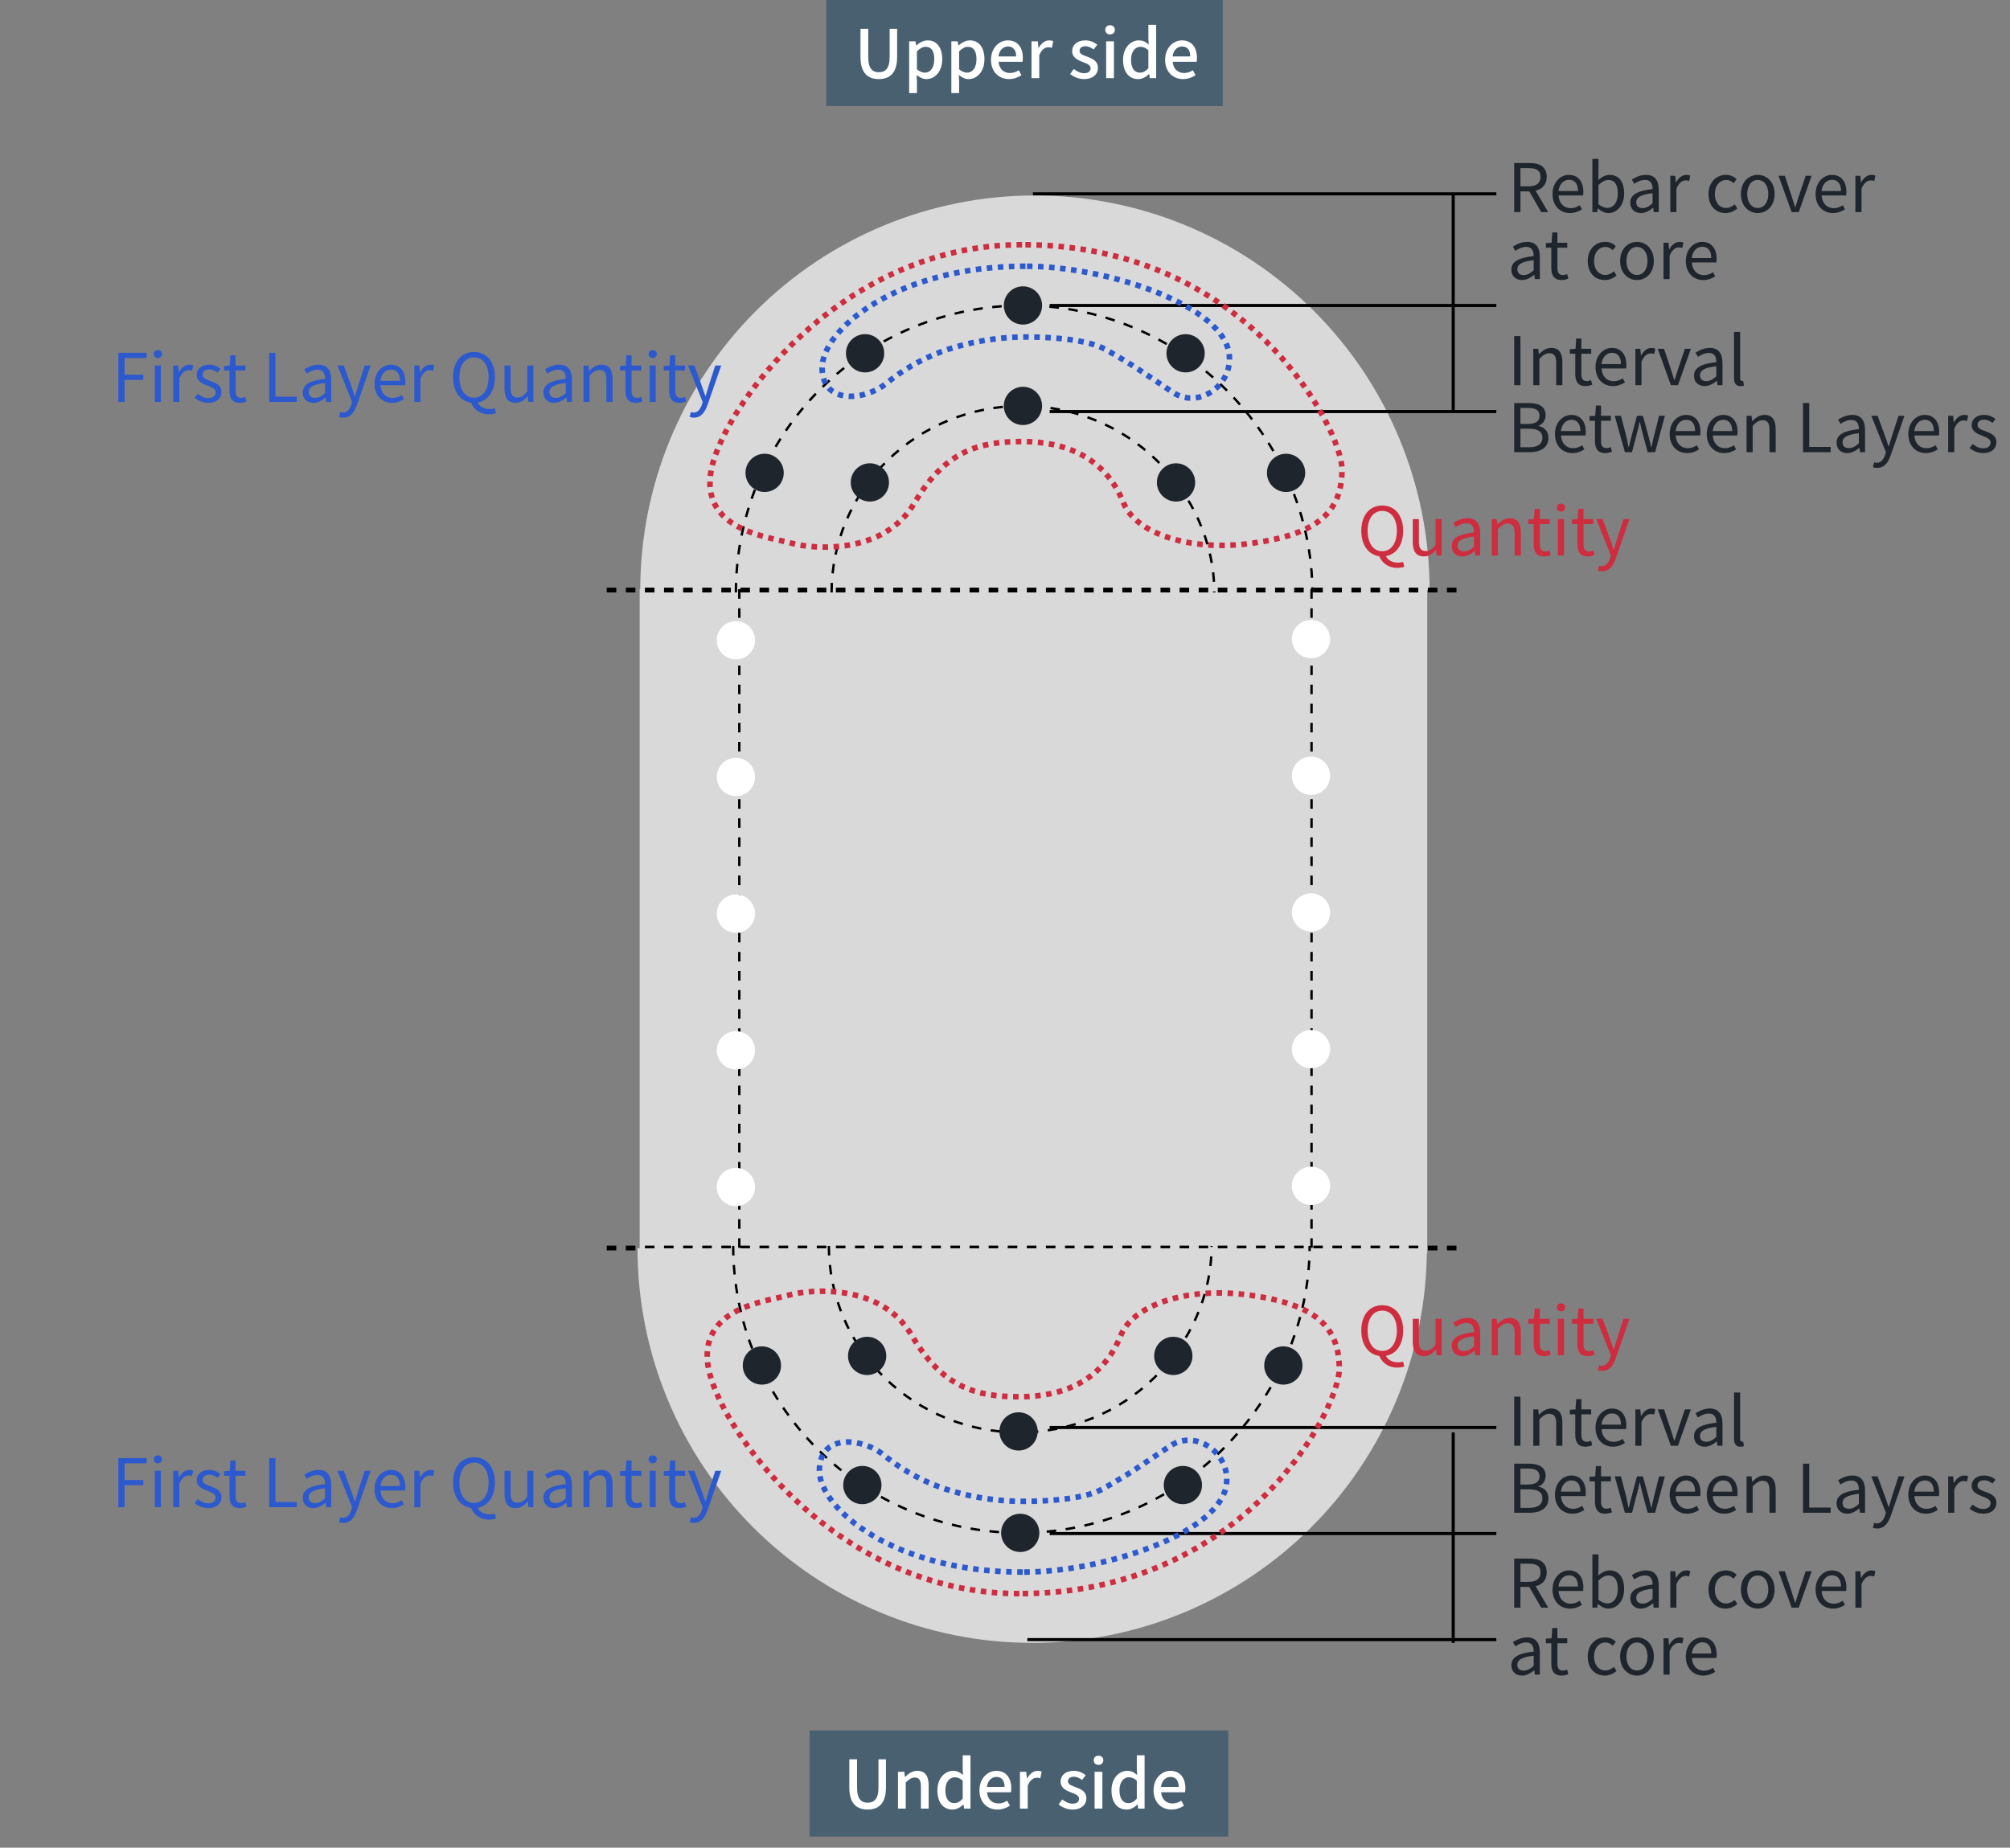 <svg width="360" height="331" viewBox="0 0 360 331" fill="none" xmlns="http://www.w3.org/2000/svg">
<rect x="0" y="0" width="360" height="331" fill="#808080" stroke="none"/>
<rect x="255.626" y="105.549" width="119.018" height="141.058" transform="rotate(90 255.626 105.549)" fill="#D9D9D9"/>
<path d="M114.669 105.701C114.669 86.953 122.116 68.974 135.372 55.717C148.629 42.461 166.608 35.014 185.356 35.014C204.103 35.014 222.082 42.461 235.339 55.717C248.595 68.974 256.042 86.953 256.042 105.701L185.356 105.701L114.669 105.701Z" fill="#D9D9D9"/>
<path d="M131.805 106.129C131.805 92.495 137.221 79.419 146.862 69.778C156.503 60.137 169.579 54.721 183.214 54.721C196.848 54.721 209.924 60.137 219.565 69.778C229.206 79.419 235.051 92.495 235.051 106.129" stroke="black" stroke-width="0.428" stroke-dasharray="1.71 1.71"/>
<path d="M148.941 106.13C148.941 97.268 152.537 88.769 158.938 82.502C165.338 76.235 174.02 72.715 183.071 72.715C192.123 72.715 200.804 76.235 207.205 82.502C213.606 88.769 217.486 97.268 217.486 106.13" stroke="black" stroke-width="0.428" stroke-dasharray="1.71 1.71"/>
<line x1="234.901" y1="105.549" x2="234.901" y2="224.567" stroke="black" stroke-width="0.428" stroke-dasharray="1.71 1.71"/>
<line x1="132.414" y1="105.549" x2="132.414" y2="224.567" stroke="black" stroke-width="0.428" stroke-dasharray="1.71 1.71"/>
<circle cx="154.939" cy="63.289" r="3.427" transform="rotate(90 154.939 63.289)" fill="#1E252C"/>
<circle cx="212.345" cy="63.289" r="3.427" transform="rotate(90 212.345 63.289)" fill="#1E252C"/>
<circle cx="136.946" cy="84.71" r="3.427" transform="rotate(90 136.946 84.71)" fill="#1E252C"/>
<circle cx="230.339" cy="84.71" r="3.427" transform="rotate(90 230.339 84.71)" fill="#1E252C"/>
<circle cx="183.214" cy="54.72" r="3.427" transform="rotate(90 183.214 54.72)" fill="#1E252C"/>
<circle cx="183.214" cy="72.714" r="3.427" transform="rotate(90 183.214 72.714)" fill="#1E252C"/>
<circle cx="155.796" cy="86.423" r="3.427" transform="rotate(90 155.796 86.423)" fill="#1E252C"/>
<circle cx="210.632" cy="86.423" r="3.427" transform="rotate(90 210.632 86.423)" fill="#1E252C"/>
<circle cx="131.805" cy="114.699" r="3.427" transform="rotate(90 131.805 114.699)" fill="white"/>
<circle cx="131.805" cy="212.646" r="3.427" transform="rotate(90 131.805 212.646)" fill="white"/>
<circle cx="131.805" cy="163.671" r="3.427" transform="rotate(90 131.805 163.671)" fill="white"/>
<circle cx="131.805" cy="139.185" r="3.427" transform="rotate(90 131.805 139.185)" fill="white"/>
<circle cx="131.805" cy="188.158" r="3.427" transform="rotate(90 131.805 188.158)" fill="white"/>
<circle cx="234.808" cy="114.486" r="3.427" transform="rotate(90 234.808 114.486)" fill="white"/>
<circle cx="234.808" cy="212.433" r="3.427" transform="rotate(90 234.808 212.433)" fill="white"/>
<circle cx="234.808" cy="163.46" r="3.427" transform="rotate(90 234.808 163.46)" fill="white"/>
<circle cx="234.808" cy="138.974" r="3.427" transform="rotate(90 234.808 138.974)" fill="white"/>
<circle cx="234.808" cy="187.947" r="3.427" transform="rotate(90 234.808 187.947)" fill="white"/>
<line x1="108.671" y1="105.701" x2="261.184" y2="105.701" stroke="black" stroke-width="0.857" stroke-dasharray="1.71 1.71"/>
<line x1="108.671" y1="223.572" x2="261.184" y2="223.572" stroke="black" stroke-width="0.857" stroke-dasharray="1.71 1.71"/>
<line x1="185" y1="34.724" x2="268" y2="34.724" stroke="black" stroke-width="0.551"/>
<line x1="188" y1="54.724" x2="268" y2="54.724" stroke="black" stroke-width="0.551"/>
<line x1="188" y1="73.725" x2="268" y2="73.725" stroke="black" stroke-width="0.551"/>
<line x1="260.276" y1="35" x2="260.276" y2="74" stroke="black" stroke-width="0.551"/>
<path d="M271.2 38V29.204H273.948C275.736 29.204 277.02 29.852 277.02 31.676C277.02 33.44 275.736 34.28 273.948 34.28H272.316V38H271.2ZM272.316 33.38H273.792C275.16 33.38 275.916 32.816 275.916 31.676C275.916 30.524 275.16 30.116 273.792 30.116H272.316V33.38ZM276.036 38L273.732 33.98L274.596 33.404L277.284 38H276.036ZM281.185 38.168C279.445 38.168 278.065 36.896 278.065 34.76C278.065 32.636 279.493 31.328 280.993 31.328C282.649 31.328 283.585 32.516 283.585 34.388C283.585 34.616 283.573 34.844 283.537 35.012H279.145C279.229 36.392 280.069 37.292 281.317 37.292C281.941 37.292 282.457 37.088 282.937 36.764L283.333 37.496C282.757 37.868 282.073 38.168 281.185 38.168ZM279.133 34.22H282.625C282.625 32.912 282.037 32.204 281.005 32.204C280.093 32.204 279.277 32.936 279.133 34.22ZM288.058 38.168C287.458 38.168 286.774 37.856 286.21 37.328H286.174L286.066 38H285.202V28.46H286.294V31.064L286.246 32.24C286.846 31.724 287.566 31.328 288.298 31.328C289.978 31.328 290.89 32.636 290.89 34.64C290.89 36.872 289.558 38.168 288.058 38.168ZM287.89 37.244C288.958 37.244 289.762 36.272 289.762 34.664C289.762 33.212 289.27 32.24 288.034 32.24C287.482 32.24 286.906 32.552 286.294 33.14V36.572C286.858 37.064 287.458 37.244 287.89 37.244ZM293.897 38.168C292.805 38.168 291.989 37.484 291.989 36.308C291.989 34.892 293.213 34.184 295.985 33.872C295.985 33.032 295.721 32.228 294.653 32.228C293.885 32.228 293.201 32.588 292.697 32.936L292.265 32.168C292.865 31.784 293.777 31.328 294.821 31.328C296.417 31.328 297.089 32.384 297.089 34.004V38H296.189L296.093 37.232H296.045C295.433 37.748 294.701 38.168 293.897 38.168ZM294.197 37.28C294.833 37.28 295.361 36.98 295.985 36.416V34.604C293.789 34.856 293.057 35.396 293.057 36.236C293.057 36.98 293.561 37.28 294.197 37.28ZM299.159 38V31.484H300.047L300.155 32.672H300.191C300.635 31.844 301.307 31.328 302.039 31.328C302.327 31.328 302.519 31.364 302.735 31.46L302.531 32.42C302.303 32.348 302.159 32.312 301.895 32.312C301.355 32.312 300.683 32.708 300.251 33.824V38H299.159ZM309.051 38.168C307.323 38.168 306.003 36.908 306.003 34.76C306.003 32.576 307.467 31.328 309.135 31.328C309.987 31.328 310.587 31.676 311.043 32.096L310.491 32.816C310.107 32.468 309.699 32.24 309.195 32.24C307.995 32.24 307.131 33.248 307.131 34.76C307.131 36.248 307.959 37.256 309.159 37.256C309.747 37.256 310.287 36.968 310.695 36.608L311.163 37.34C310.587 37.856 309.831 38.168 309.051 38.168ZM314.827 38.168C313.219 38.168 311.803 36.908 311.803 34.76C311.803 32.576 313.219 31.328 314.827 31.328C316.423 31.328 317.839 32.576 317.839 34.76C317.839 36.908 316.423 38.168 314.827 38.168ZM314.827 37.256C315.955 37.256 316.711 36.248 316.711 34.76C316.711 33.248 315.955 32.24 314.827 32.24C313.687 32.24 312.931 33.248 312.931 34.76C312.931 36.248 313.687 37.256 314.827 37.256ZM320.895 38L318.543 31.484H319.671L320.907 35.204C321.099 35.84 321.303 36.5 321.507 37.112H321.555C321.759 36.5 321.963 35.84 322.155 35.204L323.403 31.484H324.471L322.167 38H320.895ZM328.295 38.168C326.555 38.168 325.175 36.896 325.175 34.76C325.175 32.636 326.603 31.328 328.103 31.328C329.759 31.328 330.695 32.516 330.695 34.388C330.695 34.616 330.683 34.844 330.647 35.012H326.255C326.339 36.392 327.179 37.292 328.427 37.292C329.051 37.292 329.567 37.088 330.047 36.764L330.443 37.496C329.867 37.868 329.183 38.168 328.295 38.168ZM326.243 34.22H329.735C329.735 32.912 329.147 32.204 328.115 32.204C327.203 32.204 326.387 32.936 326.243 34.22ZM332.311 38V31.484H333.199L333.307 32.672H333.343C333.787 31.844 334.459 31.328 335.191 31.328C335.479 31.328 335.671 31.364 335.887 31.46L335.683 32.42C335.455 32.348 335.311 32.312 335.047 32.312C334.507 32.312 333.835 32.708 333.403 33.824V38H332.311ZM272.604 50.168C271.512 50.168 270.696 49.484 270.696 48.308C270.696 46.892 271.92 46.184 274.692 45.872C274.692 45.032 274.428 44.228 273.36 44.228C272.592 44.228 271.908 44.588 271.404 44.936L270.972 44.168C271.572 43.784 272.484 43.328 273.528 43.328C275.124 43.328 275.796 44.384 275.796 46.004V50H274.896L274.8 49.232H274.752C274.14 49.748 273.408 50.168 272.604 50.168ZM272.904 49.28C273.54 49.28 274.068 48.98 274.692 48.416V46.604C272.496 46.856 271.764 47.396 271.764 48.236C271.764 48.98 272.268 49.28 272.904 49.28ZM279.695 50.168C278.303 50.168 277.847 49.292 277.847 47.996V44.372H276.875V43.556L277.895 43.484L278.015 41.648H278.939V43.484H280.703V44.372H278.939V48.02C278.939 48.812 279.191 49.28 279.947 49.28C280.175 49.28 280.475 49.184 280.679 49.1L280.895 49.916C280.535 50.048 280.103 50.168 279.695 50.168ZM287.418 50.168C285.69 50.168 284.37 48.908 284.37 46.76C284.37 44.576 285.834 43.328 287.502 43.328C288.354 43.328 288.954 43.676 289.41 44.096L288.858 44.816C288.474 44.468 288.066 44.24 287.562 44.24C286.362 44.24 285.498 45.248 285.498 46.76C285.498 48.248 286.326 49.256 287.526 49.256C288.114 49.256 288.654 48.968 289.062 48.608L289.53 49.34C288.954 49.856 288.198 50.168 287.418 50.168ZM293.195 50.168C291.587 50.168 290.171 48.908 290.171 46.76C290.171 44.576 291.587 43.328 293.195 43.328C294.791 43.328 296.207 44.576 296.207 46.76C296.207 48.908 294.791 50.168 293.195 50.168ZM293.195 49.256C294.323 49.256 295.079 48.248 295.079 46.76C295.079 45.248 294.323 44.24 293.195 44.24C292.055 44.24 291.299 45.248 291.299 46.76C291.299 48.248 292.055 49.256 293.195 49.256ZM297.94 50V43.484H298.828L298.936 44.672H298.972C299.416 43.844 300.088 43.328 300.82 43.328C301.108 43.328 301.3 43.364 301.516 43.46L301.312 44.42C301.084 44.348 300.94 44.312 300.676 44.312C300.136 44.312 299.464 44.708 299.032 45.824V50H297.94ZM305.056 50.168C303.316 50.168 301.936 48.896 301.936 46.76C301.936 44.636 303.364 43.328 304.864 43.328C306.52 43.328 307.456 44.516 307.456 46.388C307.456 46.616 307.444 46.844 307.408 47.012H303.016C303.1 48.392 303.94 49.292 305.188 49.292C305.812 49.292 306.328 49.088 306.808 48.764L307.204 49.496C306.628 49.868 305.944 50.168 305.056 50.168ZM303.004 46.22H306.496C306.496 44.912 305.908 44.204 304.876 44.204C303.964 44.204 303.148 44.936 303.004 46.22Z" fill="#1E252C"/>
<path d="M271.2 288V279.204H273.948C275.736 279.204 277.02 279.852 277.02 281.676C277.02 283.44 275.736 284.28 273.948 284.28H272.316V288H271.2ZM272.316 283.38H273.792C275.16 283.38 275.916 282.816 275.916 281.676C275.916 280.524 275.16 280.116 273.792 280.116H272.316V283.38ZM276.036 288L273.732 283.98L274.596 283.404L277.284 288H276.036ZM281.185 288.168C279.445 288.168 278.065 286.896 278.065 284.76C278.065 282.636 279.493 281.328 280.993 281.328C282.649 281.328 283.585 282.516 283.585 284.388C283.585 284.616 283.573 284.844 283.537 285.012H279.145C279.229 286.392 280.069 287.292 281.317 287.292C281.941 287.292 282.457 287.088 282.937 286.764L283.333 287.496C282.757 287.868 282.073 288.168 281.185 288.168ZM279.133 284.22H282.625C282.625 282.912 282.037 282.204 281.005 282.204C280.093 282.204 279.277 282.936 279.133 284.22ZM288.058 288.168C287.458 288.168 286.774 287.856 286.21 287.328H286.174L286.066 288H285.202V278.46H286.294V281.064L286.246 282.24C286.846 281.724 287.566 281.328 288.298 281.328C289.978 281.328 290.89 282.636 290.89 284.64C290.89 286.872 289.558 288.168 288.058 288.168ZM287.89 287.244C288.958 287.244 289.762 286.272 289.762 284.664C289.762 283.212 289.27 282.24 288.034 282.24C287.482 282.24 286.906 282.552 286.294 283.14V286.572C286.858 287.064 287.458 287.244 287.89 287.244ZM293.897 288.168C292.805 288.168 291.989 287.484 291.989 286.308C291.989 284.892 293.213 284.184 295.985 283.872C295.985 283.032 295.721 282.228 294.653 282.228C293.885 282.228 293.201 282.588 292.697 282.936L292.265 282.168C292.865 281.784 293.777 281.328 294.821 281.328C296.417 281.328 297.089 282.384 297.089 284.004V288H296.189L296.093 287.232H296.045C295.433 287.748 294.701 288.168 293.897 288.168ZM294.197 287.28C294.833 287.28 295.361 286.98 295.985 286.416V284.604C293.789 284.856 293.057 285.396 293.057 286.236C293.057 286.98 293.561 287.28 294.197 287.28ZM299.159 288V281.484H300.047L300.155 282.672H300.191C300.635 281.844 301.307 281.328 302.039 281.328C302.327 281.328 302.519 281.364 302.735 281.46L302.531 282.42C302.303 282.348 302.159 282.312 301.895 282.312C301.355 282.312 300.683 282.708 300.251 283.824V288H299.159ZM309.051 288.168C307.323 288.168 306.003 286.908 306.003 284.76C306.003 282.576 307.467 281.328 309.135 281.328C309.987 281.328 310.587 281.676 311.043 282.096L310.491 282.816C310.107 282.468 309.699 282.24 309.195 282.24C307.995 282.24 307.131 283.248 307.131 284.76C307.131 286.248 307.959 287.256 309.159 287.256C309.747 287.256 310.287 286.968 310.695 286.608L311.163 287.34C310.587 287.856 309.831 288.168 309.051 288.168ZM314.827 288.168C313.219 288.168 311.803 286.908 311.803 284.76C311.803 282.576 313.219 281.328 314.827 281.328C316.423 281.328 317.839 282.576 317.839 284.76C317.839 286.908 316.423 288.168 314.827 288.168ZM314.827 287.256C315.955 287.256 316.711 286.248 316.711 284.76C316.711 283.248 315.955 282.24 314.827 282.24C313.687 282.24 312.931 283.248 312.931 284.76C312.931 286.248 313.687 287.256 314.827 287.256ZM320.895 288L318.543 281.484H319.671L320.907 285.204C321.099 285.84 321.303 286.5 321.507 287.112H321.555C321.759 286.5 321.963 285.84 322.155 285.204L323.403 281.484H324.471L322.167 288H320.895ZM328.295 288.168C326.555 288.168 325.175 286.896 325.175 284.76C325.175 282.636 326.603 281.328 328.103 281.328C329.759 281.328 330.695 282.516 330.695 284.388C330.695 284.616 330.683 284.844 330.647 285.012H326.255C326.339 286.392 327.179 287.292 328.427 287.292C329.051 287.292 329.567 287.088 330.047 286.764L330.443 287.496C329.867 287.868 329.183 288.168 328.295 288.168ZM326.243 284.22H329.735C329.735 282.912 329.147 282.204 328.115 282.204C327.203 282.204 326.387 282.936 326.243 284.22ZM332.311 288V281.484H333.199L333.307 282.672H333.343C333.787 281.844 334.459 281.328 335.191 281.328C335.479 281.328 335.671 281.364 335.887 281.46L335.683 282.42C335.455 282.348 335.311 282.312 335.047 282.312C334.507 282.312 333.835 282.708 333.403 283.824V288H332.311ZM272.604 300.168C271.512 300.168 270.696 299.484 270.696 298.308C270.696 296.892 271.92 296.184 274.692 295.872C274.692 295.032 274.428 294.228 273.36 294.228C272.592 294.228 271.908 294.588 271.404 294.936L270.972 294.168C271.572 293.784 272.484 293.328 273.528 293.328C275.124 293.328 275.796 294.384 275.796 296.004V300H274.896L274.8 299.232H274.752C274.14 299.748 273.408 300.168 272.604 300.168ZM272.904 299.28C273.54 299.28 274.068 298.98 274.692 298.416V296.604C272.496 296.856 271.764 297.396 271.764 298.236C271.764 298.98 272.268 299.28 272.904 299.28ZM279.695 300.168C278.303 300.168 277.847 299.292 277.847 297.996V294.372H276.875V293.556L277.895 293.484L278.015 291.648H278.939V293.484H280.703V294.372H278.939V298.02C278.939 298.812 279.191 299.28 279.947 299.28C280.175 299.28 280.475 299.184 280.679 299.1L280.895 299.916C280.535 300.048 280.103 300.168 279.695 300.168ZM287.418 300.168C285.69 300.168 284.37 298.908 284.37 296.76C284.37 294.576 285.834 293.328 287.502 293.328C288.354 293.328 288.954 293.676 289.41 294.096L288.858 294.816C288.474 294.468 288.066 294.24 287.562 294.24C286.362 294.24 285.498 295.248 285.498 296.76C285.498 298.248 286.326 299.256 287.526 299.256C288.114 299.256 288.654 298.968 289.062 298.608L289.53 299.34C288.954 299.856 288.198 300.168 287.418 300.168ZM293.195 300.168C291.587 300.168 290.171 298.908 290.171 296.76C290.171 294.576 291.587 293.328 293.195 293.328C294.791 293.328 296.207 294.576 296.207 296.76C296.207 298.908 294.791 300.168 293.195 300.168ZM293.195 299.256C294.323 299.256 295.079 298.248 295.079 296.76C295.079 295.248 294.323 294.24 293.195 294.24C292.055 294.24 291.299 295.248 291.299 296.76C291.299 298.248 292.055 299.256 293.195 299.256ZM297.94 300V293.484H298.828L298.936 294.672H298.972C299.416 293.844 300.088 293.328 300.82 293.328C301.108 293.328 301.3 293.364 301.516 293.46L301.312 294.42C301.084 294.348 300.94 294.312 300.676 294.312C300.136 294.312 299.464 294.708 299.032 295.824V300H297.94ZM305.056 300.168C303.316 300.168 301.936 298.896 301.936 296.76C301.936 294.636 303.364 293.328 304.864 293.328C306.52 293.328 307.456 294.516 307.456 296.388C307.456 296.616 307.444 296.844 307.408 297.012H303.016C303.1 298.392 303.94 299.292 305.188 299.292C305.812 299.292 306.328 299.088 306.808 298.764L307.204 299.496C306.628 299.868 305.944 300.168 305.056 300.168ZM303.004 296.22H306.496C306.496 294.912 305.908 294.204 304.876 294.204C303.964 294.204 303.148 294.936 303.004 296.22Z" fill="#1E252C"/>
<path d="M271.2 69V60.204H272.316V69H271.2ZM274.62 69V62.484H275.508L275.616 63.432H275.652C276.264 62.82 276.936 62.328 277.836 62.328C279.204 62.328 279.828 63.216 279.828 64.872V69H278.724V65.016C278.724 63.792 278.352 63.276 277.488 63.276C276.828 63.276 276.36 63.624 275.712 64.272V69H274.62ZM283.984 69.168C282.592 69.168 282.136 68.292 282.136 66.996V63.372H281.164V62.556L282.184 62.484L282.304 60.648H283.228V62.484H284.992V63.372H283.228V67.02C283.228 67.812 283.48 68.28 284.236 68.28C284.464 68.28 284.764 68.184 284.968 68.1L285.184 68.916C284.824 69.048 284.392 69.168 283.984 69.168ZM288.884 69.168C287.144 69.168 285.764 67.896 285.764 65.76C285.764 63.636 287.192 62.328 288.692 62.328C290.348 62.328 291.284 63.516 291.284 65.388C291.284 65.616 291.272 65.844 291.236 66.012H286.844C286.928 67.392 287.768 68.292 289.016 68.292C289.64 68.292 290.156 68.088 290.636 67.764L291.032 68.496C290.456 68.868 289.772 69.168 288.884 69.168ZM286.832 65.22H290.324C290.324 63.912 289.736 63.204 288.704 63.204C287.792 63.204 286.976 63.936 286.832 65.22ZM292.901 69V62.484H293.789L293.897 63.672H293.933C294.377 62.844 295.049 62.328 295.781 62.328C296.069 62.328 296.261 62.364 296.477 62.46L296.273 63.42C296.045 63.348 295.901 63.312 295.637 63.312C295.097 63.312 294.425 63.708 293.993 64.824V69H292.901ZM299.262 69L296.91 62.484H298.038L299.274 66.204C299.466 66.84 299.67 67.5 299.874 68.112H299.922C300.126 67.5 300.33 66.84 300.522 66.204L301.77 62.484H302.838L300.534 69H299.262ZM305.311 69.168C304.219 69.168 303.403 68.484 303.403 67.308C303.403 65.892 304.627 65.184 307.399 64.872C307.399 64.032 307.135 63.228 306.067 63.228C305.299 63.228 304.615 63.588 304.111 63.936L303.679 63.168C304.279 62.784 305.191 62.328 306.235 62.328C307.831 62.328 308.503 63.384 308.503 65.004V69H307.603L307.507 68.232H307.459C306.847 68.748 306.115 69.168 305.311 69.168ZM305.611 68.28C306.247 68.28 306.775 67.98 307.399 67.416V65.604C305.203 65.856 304.471 66.396 304.471 67.236C304.471 67.98 304.975 68.28 305.611 68.28ZM311.725 69.168C310.897 69.168 310.573 68.64 310.573 67.704V59.46H311.665V67.776C311.665 68.124 311.809 68.256 311.977 68.256C312.025 68.256 312.073 68.256 312.205 68.232L312.349 69.072C312.193 69.12 312.025 69.168 311.725 69.168ZM271.2 81V72.204H273.804C275.592 72.204 276.828 72.816 276.828 74.364C276.828 75.228 276.372 75.996 275.544 76.272V76.32C276.6 76.524 277.332 77.232 277.332 78.432C277.332 80.148 275.964 81 274.008 81H271.2ZM272.316 75.948H273.612C275.124 75.948 275.736 75.396 275.736 74.496C275.736 73.464 275.04 73.08 273.672 73.08H272.316V75.948ZM272.316 80.124H273.852C275.352 80.124 276.252 79.584 276.252 78.396C276.252 77.304 275.388 76.8 273.852 76.8H272.316V80.124ZM281.619 81.168C279.879 81.168 278.499 79.896 278.499 77.76C278.499 75.636 279.927 74.328 281.427 74.328C283.083 74.328 284.019 75.516 284.019 77.388C284.019 77.616 284.007 77.844 283.971 78.012H279.579C279.663 79.392 280.503 80.292 281.751 80.292C282.375 80.292 282.891 80.088 283.371 79.764L283.767 80.496C283.191 80.868 282.507 81.168 281.619 81.168ZM279.567 77.22H283.059C283.059 75.912 282.471 75.204 281.439 75.204C280.527 75.204 279.711 75.936 279.567 77.22ZM287.511 81.168C286.119 81.168 285.663 80.292 285.663 78.996V75.372H284.691V74.556L285.711 74.484L285.831 72.648H286.755V74.484H288.519V75.372H286.755V79.02C286.755 79.812 287.007 80.28 287.763 80.28C287.991 80.28 288.291 80.184 288.495 80.1L288.711 80.916C288.351 81.048 287.919 81.168 287.511 81.168ZM291.027 81L289.203 74.484H290.319L291.303 78.264C291.435 78.888 291.555 79.464 291.675 80.076H291.735C291.879 79.464 292.011 78.876 292.179 78.264L293.187 74.484H294.255L295.287 78.264C295.443 78.888 295.587 79.464 295.743 80.076H295.791C295.923 79.464 296.043 78.888 296.199 78.264L297.147 74.484H298.191L296.439 81H295.107L294.159 77.496C293.991 76.872 293.871 76.284 293.715 75.612H293.655C293.523 76.284 293.391 76.884 293.211 77.508L292.299 81H291.027ZM302.162 81.168C300.422 81.168 299.042 79.896 299.042 77.76C299.042 75.636 300.47 74.328 301.97 74.328C303.626 74.328 304.562 75.516 304.562 77.388C304.562 77.616 304.55 77.844 304.514 78.012H300.122C300.206 79.392 301.046 80.292 302.294 80.292C302.918 80.292 303.434 80.088 303.914 79.764L304.31 80.496C303.734 80.868 303.05 81.168 302.162 81.168ZM300.11 77.22H303.602C303.602 75.912 303.014 75.204 301.982 75.204C301.07 75.204 300.254 75.936 300.11 77.22ZM308.806 81.168C307.066 81.168 305.686 79.896 305.686 77.76C305.686 75.636 307.114 74.328 308.614 74.328C310.27 74.328 311.206 75.516 311.206 77.388C311.206 77.616 311.194 77.844 311.158 78.012H306.766C306.85 79.392 307.69 80.292 308.938 80.292C309.562 80.292 310.078 80.088 310.558 79.764L310.954 80.496C310.378 80.868 309.694 81.168 308.806 81.168ZM306.754 77.22H310.246C310.246 75.912 309.658 75.204 308.626 75.204C307.714 75.204 306.898 75.936 306.754 77.22ZM312.823 81V74.484H313.711L313.819 75.432H313.855C314.467 74.82 315.139 74.328 316.039 74.328C317.407 74.328 318.031 75.216 318.031 76.872V81H316.927V77.016C316.927 75.792 316.555 75.276 315.691 75.276C315.031 75.276 314.563 75.624 313.915 76.272V81H312.823ZM322.927 81V72.204H324.043V80.064H327.883V81H322.927ZM330.846 81.168C329.754 81.168 328.938 80.484 328.938 79.308C328.938 77.892 330.162 77.184 332.934 76.872C332.934 76.032 332.67 75.228 331.602 75.228C330.834 75.228 330.15 75.588 329.646 75.936L329.214 75.168C329.814 74.784 330.726 74.328 331.77 74.328C333.366 74.328 334.038 75.384 334.038 77.004V81H333.138L333.042 80.232H332.994C332.382 80.748 331.65 81.168 330.846 81.168ZM331.146 80.28C331.782 80.28 332.31 79.98 332.934 79.416V77.604C330.738 77.856 330.006 78.396 330.006 79.236C330.006 79.98 330.51 80.28 331.146 80.28ZM336.204 83.82C335.904 83.82 335.652 83.772 335.448 83.688L335.664 82.812C335.784 82.86 335.976 82.908 336.156 82.908C336.888 82.908 337.356 82.308 337.632 81.504L337.776 81.012L335.16 74.484H336.288L337.62 78.108C337.824 78.684 338.04 79.344 338.256 79.944H338.316C338.496 79.344 338.688 78.696 338.856 78.108L340.032 74.484H341.1L338.64 81.552C338.184 82.836 337.512 83.82 336.204 83.82ZM344.912 81.168C343.172 81.168 341.792 79.896 341.792 77.76C341.792 75.636 343.22 74.328 344.72 74.328C346.376 74.328 347.312 75.516 347.312 77.388C347.312 77.616 347.3 77.844 347.264 78.012H342.872C342.956 79.392 343.796 80.292 345.044 80.292C345.668 80.292 346.184 80.088 346.664 79.764L347.06 80.496C346.484 80.868 345.8 81.168 344.912 81.168ZM342.86 77.22H346.352C346.352 75.912 345.764 75.204 344.732 75.204C343.82 75.204 343.004 75.936 342.86 77.22ZM348.928 81V74.484H349.816L349.924 75.672H349.96C350.404 74.844 351.076 74.328 351.808 74.328C352.096 74.328 352.288 74.364 352.504 74.46L352.3 75.42C352.072 75.348 351.928 75.312 351.664 75.312C351.124 75.312 350.452 75.708 350.02 76.824V81H348.928ZM355.203 81.168C354.279 81.168 353.379 80.772 352.767 80.268L353.307 79.536C353.871 79.992 354.447 80.316 355.227 80.316C356.091 80.316 356.523 79.86 356.523 79.284C356.523 78.624 355.743 78.324 355.023 78.06C354.123 77.712 353.127 77.28 353.127 76.164C353.127 75.132 353.955 74.328 355.371 74.328C356.175 74.328 356.895 74.652 357.399 75.06L356.871 75.756C356.427 75.432 355.959 75.18 355.383 75.18C354.555 75.18 354.183 75.612 354.183 76.116C354.183 76.74 354.843 76.98 355.587 77.244C356.535 77.604 357.567 77.988 357.567 79.224C357.567 80.292 356.739 81.168 355.203 81.168Z" fill="#1E252C"/>
<path d="M271.2 259V250.204H272.316V259H271.2ZM274.62 259V252.484H275.508L275.616 253.432H275.652C276.264 252.82 276.936 252.328 277.836 252.328C279.204 252.328 279.828 253.216 279.828 254.872V259H278.724V255.016C278.724 253.792 278.352 253.276 277.488 253.276C276.828 253.276 276.36 253.624 275.712 254.272V259H274.62ZM283.984 259.168C282.592 259.168 282.136 258.292 282.136 256.996V253.372H281.164V252.556L282.184 252.484L282.304 250.648H283.228V252.484H284.992V253.372H283.228V257.02C283.228 257.812 283.48 258.28 284.236 258.28C284.464 258.28 284.764 258.184 284.968 258.1L285.184 258.916C284.824 259.048 284.392 259.168 283.984 259.168ZM288.884 259.168C287.144 259.168 285.764 257.896 285.764 255.76C285.764 253.636 287.192 252.328 288.692 252.328C290.348 252.328 291.284 253.516 291.284 255.388C291.284 255.616 291.272 255.844 291.236 256.012H286.844C286.928 257.392 287.768 258.292 289.016 258.292C289.64 258.292 290.156 258.088 290.636 257.764L291.032 258.496C290.456 258.868 289.772 259.168 288.884 259.168ZM286.832 255.22H290.324C290.324 253.912 289.736 253.204 288.704 253.204C287.792 253.204 286.976 253.936 286.832 255.22ZM292.901 259V252.484H293.789L293.897 253.672H293.933C294.377 252.844 295.049 252.328 295.781 252.328C296.069 252.328 296.261 252.364 296.477 252.46L296.273 253.42C296.045 253.348 295.901 253.312 295.637 253.312C295.097 253.312 294.425 253.708 293.993 254.824V259H292.901ZM299.262 259L296.91 252.484H298.038L299.274 256.204C299.466 256.84 299.67 257.5 299.874 258.112H299.922C300.126 257.5 300.33 256.84 300.522 256.204L301.77 252.484H302.838L300.534 259H299.262ZM305.311 259.168C304.219 259.168 303.403 258.484 303.403 257.308C303.403 255.892 304.627 255.184 307.399 254.872C307.399 254.032 307.135 253.228 306.067 253.228C305.299 253.228 304.615 253.588 304.111 253.936L303.679 253.168C304.279 252.784 305.191 252.328 306.235 252.328C307.831 252.328 308.503 253.384 308.503 255.004V259H307.603L307.507 258.232H307.459C306.847 258.748 306.115 259.168 305.311 259.168ZM305.611 258.28C306.247 258.28 306.775 257.98 307.399 257.416V255.604C305.203 255.856 304.471 256.396 304.471 257.236C304.471 257.98 304.975 258.28 305.611 258.28ZM311.725 259.168C310.897 259.168 310.573 258.64 310.573 257.704V249.46H311.665V257.776C311.665 258.124 311.809 258.256 311.977 258.256C312.025 258.256 312.073 258.256 312.205 258.232L312.349 259.072C312.193 259.12 312.025 259.168 311.725 259.168ZM271.2 271V262.204H273.804C275.592 262.204 276.828 262.816 276.828 264.364C276.828 265.228 276.372 265.996 275.544 266.272V266.32C276.6 266.524 277.332 267.232 277.332 268.432C277.332 270.148 275.964 271 274.008 271H271.2ZM272.316 265.948H273.612C275.124 265.948 275.736 265.396 275.736 264.496C275.736 263.464 275.04 263.08 273.672 263.08H272.316V265.948ZM272.316 270.124H273.852C275.352 270.124 276.252 269.584 276.252 268.396C276.252 267.304 275.388 266.8 273.852 266.8H272.316V270.124ZM281.619 271.168C279.879 271.168 278.499 269.896 278.499 267.76C278.499 265.636 279.927 264.328 281.427 264.328C283.083 264.328 284.019 265.516 284.019 267.388C284.019 267.616 284.007 267.844 283.971 268.012H279.579C279.663 269.392 280.503 270.292 281.751 270.292C282.375 270.292 282.891 270.088 283.371 269.764L283.767 270.496C283.191 270.868 282.507 271.168 281.619 271.168ZM279.567 267.22H283.059C283.059 265.912 282.471 265.204 281.439 265.204C280.527 265.204 279.711 265.936 279.567 267.22ZM287.511 271.168C286.119 271.168 285.663 270.292 285.663 268.996V265.372H284.691V264.556L285.711 264.484L285.831 262.648H286.755V264.484H288.519V265.372H286.755V269.02C286.755 269.812 287.007 270.28 287.763 270.28C287.991 270.28 288.291 270.184 288.495 270.1L288.711 270.916C288.351 271.048 287.919 271.168 287.511 271.168ZM291.027 271L289.203 264.484H290.319L291.303 268.264C291.435 268.888 291.555 269.464 291.675 270.076H291.735C291.879 269.464 292.011 268.876 292.179 268.264L293.187 264.484H294.255L295.287 268.264C295.443 268.888 295.587 269.464 295.743 270.076H295.791C295.923 269.464 296.043 268.888 296.199 268.264L297.147 264.484H298.191L296.439 271H295.107L294.159 267.496C293.991 266.872 293.871 266.284 293.715 265.612H293.655C293.523 266.284 293.391 266.884 293.211 267.508L292.299 271H291.027ZM302.162 271.168C300.422 271.168 299.042 269.896 299.042 267.76C299.042 265.636 300.47 264.328 301.97 264.328C303.626 264.328 304.562 265.516 304.562 267.388C304.562 267.616 304.55 267.844 304.514 268.012H300.122C300.206 269.392 301.046 270.292 302.294 270.292C302.918 270.292 303.434 270.088 303.914 269.764L304.31 270.496C303.734 270.868 303.05 271.168 302.162 271.168ZM300.11 267.22H303.602C303.602 265.912 303.014 265.204 301.982 265.204C301.07 265.204 300.254 265.936 300.11 267.22ZM308.806 271.168C307.066 271.168 305.686 269.896 305.686 267.76C305.686 265.636 307.114 264.328 308.614 264.328C310.27 264.328 311.206 265.516 311.206 267.388C311.206 267.616 311.194 267.844 311.158 268.012H306.766C306.85 269.392 307.69 270.292 308.938 270.292C309.562 270.292 310.078 270.088 310.558 269.764L310.954 270.496C310.378 270.868 309.694 271.168 308.806 271.168ZM306.754 267.22H310.246C310.246 265.912 309.658 265.204 308.626 265.204C307.714 265.204 306.898 265.936 306.754 267.22ZM312.823 271V264.484H313.711L313.819 265.432H313.855C314.467 264.82 315.139 264.328 316.039 264.328C317.407 264.328 318.031 265.216 318.031 266.872V271H316.927V267.016C316.927 265.792 316.555 265.276 315.691 265.276C315.031 265.276 314.563 265.624 313.915 266.272V271H312.823ZM322.927 271V262.204H324.043V270.064H327.883V271H322.927ZM330.846 271.168C329.754 271.168 328.938 270.484 328.938 269.308C328.938 267.892 330.162 267.184 332.934 266.872C332.934 266.032 332.67 265.228 331.602 265.228C330.834 265.228 330.15 265.588 329.646 265.936L329.214 265.168C329.814 264.784 330.726 264.328 331.77 264.328C333.366 264.328 334.038 265.384 334.038 267.004V271H333.138L333.042 270.232H332.994C332.382 270.748 331.65 271.168 330.846 271.168ZM331.146 270.28C331.782 270.28 332.31 269.98 332.934 269.416V267.604C330.738 267.856 330.006 268.396 330.006 269.236C330.006 269.98 330.51 270.28 331.146 270.28ZM336.204 273.82C335.904 273.82 335.652 273.772 335.448 273.688L335.664 272.812C335.784 272.86 335.976 272.908 336.156 272.908C336.888 272.908 337.356 272.308 337.632 271.504L337.776 271.012L335.16 264.484H336.288L337.62 268.108C337.824 268.684 338.04 269.344 338.256 269.944H338.316C338.496 269.344 338.688 268.696 338.856 268.108L340.032 264.484H341.1L338.64 271.552C338.184 272.836 337.512 273.82 336.204 273.82ZM344.912 271.168C343.172 271.168 341.792 269.896 341.792 267.76C341.792 265.636 343.22 264.328 344.72 264.328C346.376 264.328 347.312 265.516 347.312 267.388C347.312 267.616 347.3 267.844 347.264 268.012H342.872C342.956 269.392 343.796 270.292 345.044 270.292C345.668 270.292 346.184 270.088 346.664 269.764L347.06 270.496C346.484 270.868 345.8 271.168 344.912 271.168ZM342.86 267.22H346.352C346.352 265.912 345.764 265.204 344.732 265.204C343.82 265.204 343.004 265.936 342.86 267.22ZM348.928 271V264.484H349.816L349.924 265.672H349.96C350.404 264.844 351.076 264.328 351.808 264.328C352.096 264.328 352.288 264.364 352.504 264.46L352.3 265.42C352.072 265.348 351.928 265.312 351.664 265.312C351.124 265.312 350.452 265.708 350.02 266.824V271H348.928ZM355.203 271.168C354.279 271.168 353.379 270.772 352.767 270.268L353.307 269.536C353.871 269.992 354.447 270.316 355.227 270.316C356.091 270.316 356.523 269.86 356.523 269.284C356.523 268.624 355.743 268.324 355.023 268.06C354.123 267.712 353.127 267.28 353.127 266.164C353.127 265.132 353.955 264.328 355.371 264.328C356.175 264.328 356.895 264.652 357.399 265.06L356.871 265.756C356.427 265.432 355.959 265.18 355.383 265.18C354.555 265.18 354.183 265.612 354.183 266.116C354.183 266.74 354.843 266.98 355.587 267.244C356.535 267.604 357.567 267.988 357.567 269.224C357.567 270.292 356.739 271.168 355.203 271.168Z" fill="#1E252C"/>
<path d="M183.058 43.836C150.438 43.836 129.61 73.039 127.406 84.059C125.202 95.08 137.875 96.198 141.732 97.3C145.589 98.402 158.262 99.488 163.772 90.121C169.282 80.754 175.343 79.1 183.058 79.1C190.772 79.1 197.935 81.856 201.241 90.121C203.35 95.394 212.812 98.937 224.383 97.3C235.954 95.663 240.362 91.774 240.362 84.059C240.362 77.244 223.832 43.836 183.058 43.836Z" stroke="#CE2C3F" stroke-dasharray="0.99 0.99"/>
<path d="M183.663 47.693C160.484 47.693 147.242 59.143 147.242 65.877C147.242 72.61 154.956 71.787 158.813 68.632C162.67 65.476 166.527 63.673 169.833 62.571C173.139 61.469 178.181 60.367 183.663 60.367C189.144 60.367 195.008 60.944 197.935 62.571C202.894 65.326 205.098 66.979 210.057 70.285C215.016 73.591 221.519 68.361 219.975 62.571C217.771 54.306 197.935 47.693 183.663 47.693Z" stroke="#2C59CE" stroke-dasharray="0.99 0.99"/>
<path d="M247.569 99.678C245.349 99.678 243.813 97.902 243.813 95.082C243.813 92.262 245.349 90.558 247.569 90.558C249.777 90.558 251.313 92.274 251.313 95.082C251.313 97.902 249.777 99.678 247.569 99.678ZM247.569 98.754C249.141 98.754 250.185 97.338 250.185 95.082C250.185 92.886 249.141 91.53 247.569 91.53C245.985 91.53 244.953 92.886 244.953 95.082C244.953 97.338 245.985 98.754 247.569 98.754ZM250.257 101.73C248.577 101.73 247.437 100.77 246.969 99.486L248.121 99.402C248.469 100.326 249.333 100.794 250.377 100.794C250.773 100.794 251.061 100.746 251.301 100.662L251.517 101.526C251.241 101.634 250.785 101.73 250.257 101.73ZM255.024 99.678C253.656 99.678 253.032 98.79 253.032 97.122V92.994H254.124V96.99C254.124 98.202 254.496 98.718 255.36 98.718C256.02 98.718 256.5 98.394 257.112 97.626V92.994H258.204V99.51H257.304L257.208 98.49H257.184C256.572 99.198 255.924 99.678 255.024 99.678ZM261.917 99.678C260.825 99.678 260.009 98.994 260.009 97.818C260.009 96.402 261.233 95.694 264.005 95.382C264.005 94.542 263.741 93.738 262.673 93.738C261.905 93.738 261.221 94.098 260.717 94.446L260.285 93.678C260.885 93.294 261.797 92.838 262.841 92.838C264.437 92.838 265.109 93.894 265.109 95.514V99.51H264.209L264.113 98.742H264.065C263.453 99.258 262.721 99.678 261.917 99.678ZM262.217 98.79C262.853 98.79 263.381 98.49 264.005 97.926V96.114C261.809 96.366 261.077 96.906 261.077 97.746C261.077 98.49 261.581 98.79 262.217 98.79ZM267.178 99.51V92.994H268.066L268.174 93.942H268.21C268.822 93.33 269.494 92.838 270.394 92.838C271.762 92.838 272.386 93.726 272.386 95.382V99.51H271.282V95.526C271.282 94.302 270.91 93.786 270.046 93.786C269.386 93.786 268.918 94.134 268.27 94.782V99.51H267.178ZM276.543 99.678C275.151 99.678 274.695 98.802 274.695 97.506V93.882H273.723V93.066L274.743 92.994L274.863 91.158H275.787V92.994H277.551V93.882H275.787V97.53C275.787 98.322 276.039 98.79 276.795 98.79C277.023 98.79 277.323 98.694 277.527 98.61L277.743 99.426C277.383 99.558 276.951 99.678 276.543 99.678ZM279.026 99.51V92.994H280.118V99.51H279.026ZM279.578 91.65C279.146 91.65 278.846 91.374 278.846 90.918C278.846 90.498 279.146 90.222 279.578 90.222C279.998 90.222 280.31 90.498 280.31 90.918C280.31 91.374 279.998 91.65 279.578 91.65ZM284.371 99.678C282.979 99.678 282.523 98.802 282.523 97.506V93.882H281.551V93.066L282.571 92.994L282.691 91.158H283.615V92.994H285.379V93.882H283.615V97.53C283.615 98.322 283.867 98.79 284.623 98.79C284.851 98.79 285.151 98.694 285.355 98.61L285.571 99.426C285.211 99.558 284.779 99.678 284.371 99.678ZM286.95 102.33C286.65 102.33 286.398 102.282 286.194 102.198L286.41 101.322C286.53 101.37 286.722 101.418 286.902 101.418C287.634 101.418 288.102 100.818 288.378 100.014L288.522 99.522L285.906 92.994H287.034L288.366 96.618C288.57 97.194 288.786 97.854 289.002 98.454H289.062C289.242 97.854 289.434 97.206 289.602 96.618L290.778 92.994H291.846L289.386 100.062C288.93 101.346 288.258 102.33 286.95 102.33Z" fill="#CE2C3F"/>
<path d="M21.2 72V63.204H26.264V64.14H22.316V67.128H25.664V68.052H22.316V72H21.2ZM27.725 72V65.484H28.817V72H27.725ZM28.277 64.14C27.845 64.14 27.545 63.864 27.545 63.408C27.545 62.988 27.845 62.712 28.277 62.712C28.697 62.712 29.009 62.988 29.009 63.408C29.009 63.864 28.697 64.14 28.277 64.14ZM31.03 72V65.484H31.918L32.026 66.672H32.062C32.506 65.844 33.178 65.328 33.91 65.328C34.198 65.328 34.39 65.364 34.606 65.46L34.402 66.42C34.174 66.348 34.03 66.312 33.766 66.312C33.226 66.312 32.554 66.708 32.122 67.824V72H31.03ZM37.304 72.168C36.38 72.168 35.48 71.772 34.868 71.268L35.408 70.536C35.972 70.992 36.548 71.316 37.328 71.316C38.192 71.316 38.624 70.86 38.624 70.284C38.624 69.624 37.844 69.324 37.124 69.06C36.224 68.712 35.228 68.28 35.228 67.164C35.228 66.132 36.056 65.328 37.472 65.328C38.276 65.328 38.996 65.652 39.5 66.06L38.972 66.756C38.528 66.432 38.06 66.18 37.484 66.18C36.656 66.18 36.284 66.612 36.284 67.116C36.284 67.74 36.944 67.98 37.688 68.244C38.636 68.604 39.668 68.988 39.668 70.224C39.668 71.292 38.84 72.168 37.304 72.168ZM42.949 72.168C41.557 72.168 41.101 71.292 41.101 69.996V66.372H40.129V65.556L41.149 65.484L41.269 63.648H42.193V65.484H43.957V66.372H42.193V70.02C42.193 70.812 42.445 71.28 43.201 71.28C43.429 71.28 43.729 71.184 43.933 71.1L44.149 71.916C43.789 72.048 43.357 72.168 42.949 72.168ZM48.212 72V63.204H49.328V71.064H53.168V72H48.212ZM56.131 72.168C55.039 72.168 54.223 71.484 54.223 70.308C54.223 68.892 55.447 68.184 58.219 67.872C58.219 67.032 57.955 66.228 56.887 66.228C56.119 66.228 55.435 66.588 54.931 66.936L54.499 66.168C55.099 65.784 56.011 65.328 57.055 65.328C58.651 65.328 59.323 66.384 59.323 68.004V72H58.423L58.327 71.232H58.279C57.667 71.748 56.935 72.168 56.131 72.168ZM56.431 71.28C57.067 71.28 57.595 70.98 58.219 70.416V68.604C56.023 68.856 55.291 69.396 55.291 70.236C55.291 70.98 55.795 71.28 56.431 71.28ZM61.489 74.82C61.189 74.82 60.937 74.772 60.733 74.688L60.949 73.812C61.069 73.86 61.261 73.908 61.441 73.908C62.173 73.908 62.641 73.308 62.917 72.504L63.061 72.012L60.445 65.484H61.573L62.905 69.108C63.109 69.684 63.325 70.344 63.541 70.944H63.601C63.781 70.344 63.973 69.696 64.141 69.108L65.317 65.484H66.385L63.925 72.552C63.469 73.836 62.797 74.82 61.489 74.82ZM70.197 72.168C68.457 72.168 67.077 70.896 67.077 68.76C67.077 66.636 68.505 65.328 70.005 65.328C71.661 65.328 72.597 66.516 72.597 68.388C72.597 68.616 72.585 68.844 72.549 69.012H68.157C68.241 70.392 69.081 71.292 70.329 71.292C70.953 71.292 71.469 71.088 71.949 70.764L72.345 71.496C71.769 71.868 71.085 72.168 70.197 72.168ZM68.145 68.22H71.637C71.637 66.912 71.049 66.204 70.017 66.204C69.105 66.204 68.289 66.936 68.145 68.22ZM74.213 72V65.484H75.101L75.209 66.672H75.245C75.689 65.844 76.361 65.328 77.093 65.328C77.381 65.328 77.573 65.364 77.789 65.46L77.585 66.42C77.357 66.348 77.213 66.312 76.949 66.312C76.409 66.312 75.737 66.708 75.305 67.824V72H74.213ZM84.897 72.168C82.677 72.168 81.141 70.392 81.141 67.572C81.141 64.752 82.677 63.048 84.897 63.048C87.105 63.048 88.641 64.764 88.641 67.572C88.641 70.392 87.105 72.168 84.897 72.168ZM84.897 71.244C86.469 71.244 87.513 69.828 87.513 67.572C87.513 65.376 86.469 64.02 84.897 64.02C83.313 64.02 82.281 65.376 82.281 67.572C82.281 69.828 83.313 71.244 84.897 71.244ZM87.585 74.22C85.905 74.22 84.765 73.26 84.297 71.976L85.449 71.892C85.797 72.816 86.661 73.284 87.705 73.284C88.101 73.284 88.389 73.236 88.629 73.152L88.845 74.016C88.569 74.124 88.113 74.22 87.585 74.22ZM92.352 72.168C90.984 72.168 90.36 71.28 90.36 69.612V65.484H91.452V69.48C91.452 70.692 91.824 71.208 92.688 71.208C93.348 71.208 93.828 70.884 94.44 70.116V65.484H95.532V72H94.632L94.536 70.98H94.512C93.9 71.688 93.252 72.168 92.352 72.168ZM99.245 72.168C98.153 72.168 97.337 71.484 97.337 70.308C97.337 68.892 98.561 68.184 101.333 67.872C101.333 67.032 101.069 66.228 100.001 66.228C99.233 66.228 98.549 66.588 98.045 66.936L97.613 66.168C98.213 65.784 99.125 65.328 100.169 65.328C101.765 65.328 102.437 66.384 102.437 68.004V72H101.537L101.441 71.232H101.393C100.781 71.748 100.049 72.168 99.245 72.168ZM99.545 71.28C100.181 71.28 100.709 70.98 101.333 70.416V68.604C99.137 68.856 98.405 69.396 98.405 70.236C98.405 70.98 98.909 71.28 99.545 71.28ZM104.506 72V65.484H105.394L105.502 66.432H105.538C106.15 65.82 106.822 65.328 107.722 65.328C109.09 65.328 109.714 66.216 109.714 67.872V72H108.61V68.016C108.61 66.792 108.238 66.276 107.374 66.276C106.714 66.276 106.246 66.624 105.598 67.272V72H104.506ZM113.871 72.168C112.479 72.168 112.023 71.292 112.023 69.996V66.372H111.051V65.556L112.071 65.484L112.191 63.648H113.115V65.484H114.879V66.372H113.115V70.02C113.115 70.812 113.367 71.28 114.123 71.28C114.351 71.28 114.651 71.184 114.855 71.1L115.071 71.916C114.711 72.048 114.279 72.168 113.871 72.168ZM116.354 72V65.484H117.446V72H116.354ZM116.906 64.14C116.474 64.14 116.174 63.864 116.174 63.408C116.174 62.988 116.474 62.712 116.906 62.712C117.326 62.712 117.638 62.988 117.638 63.408C117.638 63.864 117.326 64.14 116.906 64.14ZM121.699 72.168C120.307 72.168 119.851 71.292 119.851 69.996V66.372H118.879V65.556L119.899 65.484L120.019 63.648H120.943V65.484H122.707V66.372H120.943V70.02C120.943 70.812 121.195 71.28 121.951 71.28C122.179 71.28 122.479 71.184 122.683 71.1L122.899 71.916C122.539 72.048 122.107 72.168 121.699 72.168ZM124.278 74.82C123.978 74.82 123.726 74.772 123.522 74.688L123.738 73.812C123.858 73.86 124.05 73.908 124.23 73.908C124.962 73.908 125.43 73.308 125.706 72.504L125.85 72.012L123.234 65.484H124.362L125.694 69.108C125.898 69.684 126.114 70.344 126.33 70.944H126.39C126.57 70.344 126.762 69.696 126.93 69.108L128.106 65.484H129.174L126.714 72.552C126.258 73.836 125.586 74.82 124.278 74.82Z" fill="#2C59CE"/>
<path d="M114.181 223.622C114.181 242.369 121.629 260.349 134.885 273.605C148.141 286.861 166.121 294.309 184.868 294.309C203.616 294.309 221.595 286.861 234.851 273.605C248.108 260.349 255.555 242.369 255.555 223.622L184.868 223.622L114.181 223.622Z" fill="#D9D9D9"/>
<path d="M131.318 223.195C131.318 236.829 136.734 249.905 146.375 259.546C156.016 269.187 169.092 274.604 182.726 274.604C196.361 274.604 209.437 269.187 219.078 259.546C228.719 249.905 234.563 236.829 234.563 223.195" stroke="black" stroke-width="0.428" stroke-dasharray="1.71 1.71"/>
<path d="M148.454 223.196C148.454 232.058 152.05 240.557 158.45 246.824C164.851 253.091 173.532 256.611 182.584 256.611C191.636 256.611 200.317 253.091 206.718 246.824C213.119 240.557 216.999 232.058 216.999 223.196" stroke="black" stroke-width="0.428" stroke-dasharray="1.71 1.71"/>
<circle cx="3.427" cy="3.427" r="3.427" transform="matrix(-4.37114e-08 -1 -1 4.37114e-08 157.879 269.463)" fill="#1E252C"/>
<circle cx="3.427" cy="3.427" r="3.427" transform="matrix(-4.37114e-08 -1 -1 4.37114e-08 215.286 269.463)" fill="#1E252C"/>
<circle cx="3.427" cy="3.427" r="3.427" transform="matrix(-4.37114e-08 -1 -1 4.37114e-08 139.886 248.043)" fill="#1E252C"/>
<circle cx="3.427" cy="3.427" r="3.427" transform="matrix(-4.37114e-08 -1 -1 4.37114e-08 233.279 248.043)" fill="#1E252C"/>
<circle cx="3.427" cy="3.427" r="3.427" transform="matrix(-4.37114e-08 -1 -1 4.37114e-08 186.154 278.031)" fill="#1E252C"/>
<circle cx="3.427" cy="3.427" r="3.427" transform="matrix(-4.37114e-08 -1 -1 4.37114e-08 185.854 259.855)" fill="#1E252C"/>
<circle cx="3.427" cy="3.427" r="3.427" transform="matrix(-4.37114e-08 -1 -1 4.37114e-08 158.736 246.328)" fill="#1E252C"/>
<circle cx="3.427" cy="3.427" r="3.427" transform="matrix(-4.37114e-08 -1 -1 4.37114e-08 213.572 246.328)" fill="#1E252C"/>
<line x1="184" y1="293.724" x2="268" y2="293.724" stroke="black" stroke-width="0.551"/>
<line x1="188" y1="274.724" x2="268" y2="274.724" stroke="black" stroke-width="0.551"/>
<line x1="188" y1="255.724" x2="268" y2="255.725" stroke="black" stroke-width="0.551"/>
<line y1="-0.276" x2="37.7" y2="-0.276" transform="matrix(4.37114e-08 -1 -1 -4.37114e-08 260 294.309)" stroke="black" stroke-width="0.551"/>
<path d="M182.57 285.488C149.951 285.488 129.123 256.285 126.919 245.265C124.715 234.245 137.388 233.126 141.245 232.024C145.102 230.922 157.775 229.836 163.285 239.204C168.795 248.571 174.856 250.224 182.57 250.224C190.285 250.224 197.448 247.469 200.754 239.204C202.863 233.93 212.325 230.387 223.896 232.024C235.467 233.661 239.875 237.551 239.875 245.265C239.875 252.08 223.345 285.488 182.57 285.488Z" stroke="#CE2C3F" stroke-dasharray="0.99 0.99"/>
<path d="M183.176 281.631C159.997 281.631 146.755 270.181 146.755 263.448C146.755 256.714 154.469 257.537 158.326 260.693C162.183 263.848 166.04 265.652 169.346 266.754C172.652 267.856 177.694 268.958 183.176 268.958C188.657 268.958 194.521 268.38 197.448 266.754C202.407 263.999 204.611 262.346 209.57 259.04C214.529 255.733 221.032 260.963 219.488 266.754C217.284 275.019 197.448 281.631 183.176 281.631Z" stroke="#2C59CE" stroke-dasharray="0.99 0.99"/>
<path d="M247.569 242.939C245.349 242.939 243.813 241.163 243.813 238.343C243.813 235.523 245.349 233.819 247.569 233.819C249.777 233.819 251.313 235.535 251.313 238.343C251.313 241.163 249.777 242.939 247.569 242.939ZM247.569 242.015C249.141 242.015 250.185 240.599 250.185 238.343C250.185 236.147 249.141 234.791 247.569 234.791C245.985 234.791 244.953 236.147 244.953 238.343C244.953 240.599 245.985 242.015 247.569 242.015ZM250.257 244.991C248.577 244.991 247.437 244.031 246.969 242.747L248.121 242.663C248.469 243.587 249.333 244.055 250.377 244.055C250.773 244.055 251.061 244.007 251.301 243.923L251.517 244.787C251.241 244.895 250.785 244.991 250.257 244.991ZM255.024 242.939C253.656 242.939 253.032 242.051 253.032 240.383V236.255H254.124V240.251C254.124 241.463 254.496 241.979 255.36 241.979C256.02 241.979 256.5 241.655 257.112 240.887V236.255H258.204V242.771H257.304L257.208 241.751H257.184C256.572 242.459 255.924 242.939 255.024 242.939ZM261.917 242.939C260.825 242.939 260.009 242.255 260.009 241.079C260.009 239.663 261.233 238.955 264.005 238.643C264.005 237.803 263.741 236.999 262.673 236.999C261.905 236.999 261.221 237.359 260.717 237.707L260.285 236.939C260.885 236.555 261.797 236.099 262.841 236.099C264.437 236.099 265.109 237.155 265.109 238.775V242.771H264.209L264.113 242.003H264.065C263.453 242.519 262.721 242.939 261.917 242.939ZM262.217 242.051C262.853 242.051 263.381 241.751 264.005 241.187V239.375C261.809 239.627 261.077 240.167 261.077 241.007C261.077 241.751 261.581 242.051 262.217 242.051ZM267.178 242.771V236.255H268.066L268.174 237.203H268.21C268.822 236.591 269.494 236.099 270.394 236.099C271.762 236.099 272.386 236.987 272.386 238.643V242.771H271.282V238.787C271.282 237.563 270.91 237.047 270.046 237.047C269.386 237.047 268.918 237.395 268.27 238.043V242.771H267.178ZM276.543 242.939C275.151 242.939 274.695 242.063 274.695 240.767V237.143H273.723V236.327L274.743 236.255L274.863 234.419H275.787V236.255H277.551V237.143H275.787V240.791C275.787 241.583 276.039 242.051 276.795 242.051C277.023 242.051 277.323 241.955 277.527 241.871L277.743 242.687C277.383 242.819 276.951 242.939 276.543 242.939ZM279.026 242.771V236.255H280.118V242.771H279.026ZM279.578 234.911C279.146 234.911 278.846 234.635 278.846 234.179C278.846 233.759 279.146 233.483 279.578 233.483C279.998 233.483 280.31 233.759 280.31 234.179C280.31 234.635 279.998 234.911 279.578 234.911ZM284.371 242.939C282.979 242.939 282.523 242.063 282.523 240.767V237.143H281.551V236.327L282.571 236.255L282.691 234.419H283.615V236.255H285.379V237.143H283.615V240.791C283.615 241.583 283.867 242.051 284.623 242.051C284.851 242.051 285.151 241.955 285.355 241.871L285.571 242.687C285.211 242.819 284.779 242.939 284.371 242.939ZM286.95 245.591C286.65 245.591 286.398 245.543 286.194 245.459L286.41 244.583C286.53 244.631 286.722 244.679 286.902 244.679C287.634 244.679 288.102 244.079 288.378 243.275L288.522 242.783L285.906 236.255H287.034L288.366 239.879C288.57 240.455 288.786 241.115 289.002 241.715H289.062C289.242 241.115 289.434 240.467 289.602 239.879L290.778 236.255H291.846L289.386 243.323C288.93 244.607 288.258 245.591 286.95 245.591Z" fill="#CE2C3F"/>
<path d="M21.2 270V261.204H26.264V262.14H22.316V265.128H25.664V266.052H22.316V270H21.2ZM27.725 270V263.484H28.817V270H27.725ZM28.277 262.14C27.845 262.14 27.545 261.864 27.545 261.408C27.545 260.988 27.845 260.712 28.277 260.712C28.697 260.712 29.009 260.988 29.009 261.408C29.009 261.864 28.697 262.14 28.277 262.14ZM31.03 270V263.484H31.918L32.026 264.672H32.062C32.506 263.844 33.178 263.328 33.91 263.328C34.198 263.328 34.39 263.364 34.606 263.46L34.402 264.42C34.174 264.348 34.03 264.312 33.766 264.312C33.226 264.312 32.554 264.708 32.122 265.824V270H31.03ZM37.304 270.168C36.38 270.168 35.48 269.772 34.868 269.268L35.408 268.536C35.972 268.992 36.548 269.316 37.328 269.316C38.192 269.316 38.624 268.86 38.624 268.284C38.624 267.624 37.844 267.324 37.124 267.06C36.224 266.712 35.228 266.28 35.228 265.164C35.228 264.132 36.056 263.328 37.472 263.328C38.276 263.328 38.996 263.652 39.5 264.06L38.972 264.756C38.528 264.432 38.06 264.18 37.484 264.18C36.656 264.18 36.284 264.612 36.284 265.116C36.284 265.74 36.944 265.98 37.688 266.244C38.636 266.604 39.668 266.988 39.668 268.224C39.668 269.292 38.84 270.168 37.304 270.168ZM42.949 270.168C41.557 270.168 41.101 269.292 41.101 267.996V264.372H40.129V263.556L41.149 263.484L41.269 261.648H42.193V263.484H43.957V264.372H42.193V268.02C42.193 268.812 42.445 269.28 43.201 269.28C43.429 269.28 43.729 269.184 43.933 269.1L44.149 269.916C43.789 270.048 43.357 270.168 42.949 270.168ZM48.212 270V261.204H49.328V269.064H53.168V270H48.212ZM56.131 270.168C55.039 270.168 54.223 269.484 54.223 268.308C54.223 266.892 55.447 266.184 58.219 265.872C58.219 265.032 57.955 264.228 56.887 264.228C56.119 264.228 55.435 264.588 54.931 264.936L54.499 264.168C55.099 263.784 56.011 263.328 57.055 263.328C58.651 263.328 59.323 264.384 59.323 266.004V270H58.423L58.327 269.232H58.279C57.667 269.748 56.935 270.168 56.131 270.168ZM56.431 269.28C57.067 269.28 57.595 268.98 58.219 268.416V266.604C56.023 266.856 55.291 267.396 55.291 268.236C55.291 268.98 55.795 269.28 56.431 269.28ZM61.489 272.82C61.189 272.82 60.937 272.772 60.733 272.688L60.949 271.812C61.069 271.86 61.261 271.908 61.441 271.908C62.173 271.908 62.641 271.308 62.917 270.504L63.061 270.012L60.445 263.484H61.573L62.905 267.108C63.109 267.684 63.325 268.344 63.541 268.944H63.601C63.781 268.344 63.973 267.696 64.141 267.108L65.317 263.484H66.385L63.925 270.552C63.469 271.836 62.797 272.82 61.489 272.82ZM70.197 270.168C68.457 270.168 67.077 268.896 67.077 266.76C67.077 264.636 68.505 263.328 70.005 263.328C71.661 263.328 72.597 264.516 72.597 266.388C72.597 266.616 72.585 266.844 72.549 267.012H68.157C68.241 268.392 69.081 269.292 70.329 269.292C70.953 269.292 71.469 269.088 71.949 268.764L72.345 269.496C71.769 269.868 71.085 270.168 70.197 270.168ZM68.145 266.22H71.637C71.637 264.912 71.049 264.204 70.017 264.204C69.105 264.204 68.289 264.936 68.145 266.22ZM74.213 270V263.484H75.101L75.209 264.672H75.245C75.689 263.844 76.361 263.328 77.093 263.328C77.381 263.328 77.573 263.364 77.789 263.46L77.585 264.42C77.357 264.348 77.213 264.312 76.949 264.312C76.409 264.312 75.737 264.708 75.305 265.824V270H74.213ZM84.897 270.168C82.677 270.168 81.141 268.392 81.141 265.572C81.141 262.752 82.677 261.048 84.897 261.048C87.105 261.048 88.641 262.764 88.641 265.572C88.641 268.392 87.105 270.168 84.897 270.168ZM84.897 269.244C86.469 269.244 87.513 267.828 87.513 265.572C87.513 263.376 86.469 262.02 84.897 262.02C83.313 262.02 82.281 263.376 82.281 265.572C82.281 267.828 83.313 269.244 84.897 269.244ZM87.585 272.22C85.905 272.22 84.765 271.26 84.297 269.976L85.449 269.892C85.797 270.816 86.661 271.284 87.705 271.284C88.101 271.284 88.389 271.236 88.629 271.152L88.845 272.016C88.569 272.124 88.113 272.22 87.585 272.22ZM92.352 270.168C90.984 270.168 90.36 269.28 90.36 267.612V263.484H91.452V267.48C91.452 268.692 91.824 269.208 92.688 269.208C93.348 269.208 93.828 268.884 94.44 268.116V263.484H95.532V270H94.632L94.536 268.98H94.512C93.9 269.688 93.252 270.168 92.352 270.168ZM99.245 270.168C98.153 270.168 97.337 269.484 97.337 268.308C97.337 266.892 98.561 266.184 101.333 265.872C101.333 265.032 101.069 264.228 100.001 264.228C99.233 264.228 98.549 264.588 98.045 264.936L97.613 264.168C98.213 263.784 99.125 263.328 100.169 263.328C101.765 263.328 102.437 264.384 102.437 266.004V270H101.537L101.441 269.232H101.393C100.781 269.748 100.049 270.168 99.245 270.168ZM99.545 269.28C100.181 269.28 100.709 268.98 101.333 268.416V266.604C99.137 266.856 98.405 267.396 98.405 268.236C98.405 268.98 98.909 269.28 99.545 269.28ZM104.506 270V263.484H105.394L105.502 264.432H105.538C106.15 263.82 106.822 263.328 107.722 263.328C109.09 263.328 109.714 264.216 109.714 265.872V270H108.61V266.016C108.61 264.792 108.238 264.276 107.374 264.276C106.714 264.276 106.246 264.624 105.598 265.272V270H104.506ZM113.871 270.168C112.479 270.168 112.023 269.292 112.023 267.996V264.372H111.051V263.556L112.071 263.484L112.191 261.648H113.115V263.484H114.879V264.372H113.115V268.02C113.115 268.812 113.367 269.28 114.123 269.28C114.351 269.28 114.651 269.184 114.855 269.1L115.071 269.916C114.711 270.048 114.279 270.168 113.871 270.168ZM116.354 270V263.484H117.446V270H116.354ZM116.906 262.14C116.474 262.14 116.174 261.864 116.174 261.408C116.174 260.988 116.474 260.712 116.906 260.712C117.326 260.712 117.638 260.988 117.638 261.408C117.638 261.864 117.326 262.14 116.906 262.14ZM121.699 270.168C120.307 270.168 119.851 269.292 119.851 267.996V264.372H118.879V263.556L119.899 263.484L120.019 261.648H120.943V263.484H122.707V264.372H120.943V268.02C120.943 268.812 121.195 269.28 121.951 269.28C122.179 269.28 122.479 269.184 122.683 269.1L122.899 269.916C122.539 270.048 122.107 270.168 121.699 270.168ZM124.278 272.82C123.978 272.82 123.726 272.772 123.522 272.688L123.738 271.812C123.858 271.86 124.05 271.908 124.23 271.908C124.962 271.908 125.43 271.308 125.706 270.504L125.85 270.012L123.234 263.484H124.362L125.694 267.108C125.898 267.684 126.114 268.344 126.33 268.944H126.39C126.57 268.344 126.762 267.696 126.93 267.108L128.106 263.484H129.174L126.714 270.552C126.258 271.836 125.586 272.82 124.278 272.82Z" fill="#2C59CE"/>
<rect x="148" width="71" height="19" fill="#496071"/>
<path d="M157.404 14.168C155.436 14.168 154.116 13.088 154.116 10.22V5.168H155.508V10.304C155.508 12.296 156.3 12.944 157.404 12.944C158.508 12.944 159.336 12.296 159.336 10.304V5.168H160.68V10.22C160.68 13.088 159.36 14.168 157.404 14.168ZM162.833 16.676V7.4H163.961L164.081 8.132H164.117C164.693 7.64 165.401 7.232 166.145 7.232C167.813 7.232 168.761 8.564 168.761 10.604C168.761 12.86 167.405 14.168 165.917 14.168C165.329 14.168 164.729 13.904 164.177 13.424L164.225 14.54V16.676H162.833ZM165.653 13.016C166.601 13.016 167.333 12.164 167.333 10.616C167.333 9.236 166.877 8.384 165.773 8.384C165.269 8.384 164.777 8.66 164.225 9.188V12.416C164.741 12.86 165.245 13.016 165.653 13.016ZM170.391 16.676V7.4H171.519L171.639 8.132H171.675C172.251 7.64 172.959 7.232 173.703 7.232C175.371 7.232 176.319 8.564 176.319 10.604C176.319 12.86 174.963 14.168 173.475 14.168C172.887 14.168 172.287 13.904 171.735 13.424L171.783 14.54V16.676H170.391ZM173.211 13.016C174.159 13.016 174.891 12.164 174.891 10.616C174.891 9.236 174.435 8.384 173.331 8.384C172.827 8.384 172.335 8.66 171.783 9.188V12.416C172.299 12.86 172.803 13.016 173.211 13.016ZM180.71 14.168C178.91 14.168 177.494 12.884 177.494 10.712C177.494 8.564 178.97 7.232 180.506 7.232C182.246 7.232 183.194 8.492 183.194 10.364C183.194 10.64 183.17 10.904 183.134 11.072H178.85C178.958 12.332 179.75 13.076 180.89 13.076C181.478 13.076 181.97 12.896 182.462 12.584L182.942 13.472C182.33 13.88 181.574 14.168 180.71 14.168ZM178.826 10.112H181.994C181.994 8.972 181.49 8.324 180.53 8.324C179.702 8.324 178.97 8.96 178.826 10.112ZM184.747 14V7.4H185.875L185.995 8.588H186.031C186.499 7.736 187.195 7.232 187.903 7.232C188.227 7.232 188.431 7.28 188.635 7.376L188.395 8.576C188.167 8.504 187.999 8.468 187.723 8.468C187.195 8.468 186.547 8.852 186.139 9.896V14H184.747ZM194.152 14.168C193.24 14.168 192.304 13.784 191.668 13.256L192.316 12.356C192.904 12.812 193.468 13.112 194.188 13.112C194.968 13.112 195.34 12.728 195.34 12.224C195.34 11.636 194.596 11.36 193.888 11.096C193 10.76 192.028 10.292 192.028 9.164C192.028 8.06 192.916 7.232 194.392 7.232C195.268 7.232 196 7.592 196.528 8.012L195.88 8.864C195.424 8.54 194.956 8.288 194.416 8.288C193.684 8.288 193.348 8.648 193.348 9.104C193.348 9.668 193.984 9.884 194.716 10.148C195.64 10.496 196.648 10.916 196.648 12.152C196.648 13.268 195.772 14.168 194.152 14.168ZM198.118 14V7.4H199.51V14H198.118ZM198.814 6.164C198.298 6.164 197.962 5.84 197.962 5.336C197.962 4.844 198.298 4.52 198.814 4.52C199.318 4.52 199.678 4.844 199.678 5.336C199.678 5.84 199.318 6.164 198.814 6.164ZM203.855 14.168C202.199 14.168 201.143 12.896 201.143 10.712C201.143 8.564 202.499 7.232 203.963 7.232C204.719 7.232 205.211 7.52 205.739 7.976L205.679 6.884V4.448H207.071V14H205.931L205.823 13.268H205.787C205.283 13.772 204.599 14.168 203.855 14.168ZM204.191 13.016C204.731 13.016 205.211 12.764 205.679 12.212V8.996C205.199 8.552 204.731 8.384 204.239 8.384C203.315 8.384 202.571 9.272 202.571 10.688C202.571 12.188 203.159 13.016 204.191 13.016ZM211.894 14.168C210.094 14.168 208.678 12.884 208.678 10.712C208.678 8.564 210.154 7.232 211.69 7.232C213.43 7.232 214.378 8.492 214.378 10.364C214.378 10.64 214.354 10.904 214.318 11.072H210.034C210.142 12.332 210.934 13.076 212.074 13.076C212.662 13.076 213.154 12.896 213.646 12.584L214.126 13.472C213.514 13.88 212.758 14.168 211.894 14.168ZM210.01 10.112H213.178C213.178 8.972 212.674 8.324 211.714 8.324C210.886 8.324 210.154 8.96 210.01 10.112Z" fill="white"/>
<rect x="145" y="310" width="75" height="19" fill="#496071"/>
<path d="M155.404 324.168C153.436 324.168 152.116 323.088 152.116 320.22V315.168H153.508V320.304C153.508 322.296 154.3 322.944 155.404 322.944C156.508 322.944 157.336 322.296 157.336 320.304V315.168H158.68V320.22C158.68 323.088 157.36 324.168 155.404 324.168ZM160.833 324V317.4H161.961L162.081 318.324H162.117C162.717 317.724 163.401 317.232 164.301 317.232C165.705 317.232 166.329 318.18 166.329 319.848V324H164.937V320.028C164.937 318.876 164.601 318.432 163.833 318.432C163.221 318.432 162.801 318.744 162.225 319.32V324H160.833ZM170.601 324.168C168.945 324.168 167.889 322.896 167.889 320.712C167.889 318.564 169.245 317.232 170.709 317.232C171.465 317.232 171.957 317.52 172.485 317.976L172.425 316.884V314.448H173.817V324H172.677L172.569 323.268H172.533C172.029 323.772 171.345 324.168 170.601 324.168ZM170.937 323.016C171.477 323.016 171.957 322.764 172.425 322.212V318.996C171.945 318.552 171.477 318.384 170.985 318.384C170.061 318.384 169.317 319.272 169.317 320.688C169.317 322.188 169.905 323.016 170.937 323.016ZM178.64 324.168C176.84 324.168 175.424 322.884 175.424 320.712C175.424 318.564 176.9 317.232 178.436 317.232C180.176 317.232 181.124 318.492 181.124 320.364C181.124 320.64 181.1 320.904 181.064 321.072H176.78C176.888 322.332 177.68 323.076 178.82 323.076C179.408 323.076 179.9 322.896 180.392 322.584L180.872 323.472C180.26 323.88 179.504 324.168 178.64 324.168ZM176.756 320.112H179.924C179.924 318.972 179.42 318.324 178.46 318.324C177.632 318.324 176.9 318.96 176.756 320.112ZM182.677 324V317.4H183.805L183.925 318.588H183.961C184.429 317.736 185.125 317.232 185.833 317.232C186.157 317.232 186.361 317.28 186.565 317.376L186.325 318.576C186.097 318.504 185.929 318.468 185.653 318.468C185.125 318.468 184.477 318.852 184.069 319.896V324H182.677ZM192.082 324.168C191.17 324.168 190.234 323.784 189.598 323.256L190.246 322.356C190.834 322.812 191.398 323.112 192.118 323.112C192.898 323.112 193.27 322.728 193.27 322.224C193.27 321.636 192.526 321.36 191.818 321.096C190.93 320.76 189.958 320.292 189.958 319.164C189.958 318.06 190.846 317.232 192.322 317.232C193.198 317.232 193.93 317.592 194.458 318.012L193.81 318.864C193.354 318.54 192.886 318.288 192.346 318.288C191.614 318.288 191.278 318.648 191.278 319.104C191.278 319.668 191.914 319.884 192.646 320.148C193.57 320.496 194.578 320.916 194.578 322.152C194.578 323.268 193.702 324.168 192.082 324.168ZM196.048 324V317.4H197.44V324H196.048ZM196.744 316.164C196.228 316.164 195.892 315.84 195.892 315.336C195.892 314.844 196.228 314.52 196.744 314.52C197.248 314.52 197.608 314.844 197.608 315.336C197.608 315.84 197.248 316.164 196.744 316.164ZM201.785 324.168C200.129 324.168 199.073 322.896 199.073 320.712C199.073 318.564 200.429 317.232 201.893 317.232C202.649 317.232 203.141 317.52 203.669 317.976L203.609 316.884V314.448H205.001V324H203.861L203.753 323.268H203.717C203.213 323.772 202.529 324.168 201.785 324.168ZM202.121 323.016C202.661 323.016 203.141 322.764 203.609 322.212V318.996C203.129 318.552 202.661 318.384 202.169 318.384C201.245 318.384 200.501 319.272 200.501 320.688C200.501 322.188 201.089 323.016 202.121 323.016ZM209.823 324.168C208.023 324.168 206.607 322.884 206.607 320.712C206.607 318.564 208.083 317.232 209.619 317.232C211.359 317.232 212.307 318.492 212.307 320.364C212.307 320.64 212.283 320.904 212.247 321.072H207.963C208.071 322.332 208.863 323.076 210.003 323.076C210.591 323.076 211.083 322.896 211.575 322.584L212.055 323.472C211.443 323.88 210.687 324.168 209.823 324.168ZM207.939 320.112H211.107C211.107 318.972 210.603 318.324 209.643 318.324C208.815 318.324 208.083 318.96 207.939 320.112Z" fill="white"/>
</svg>
